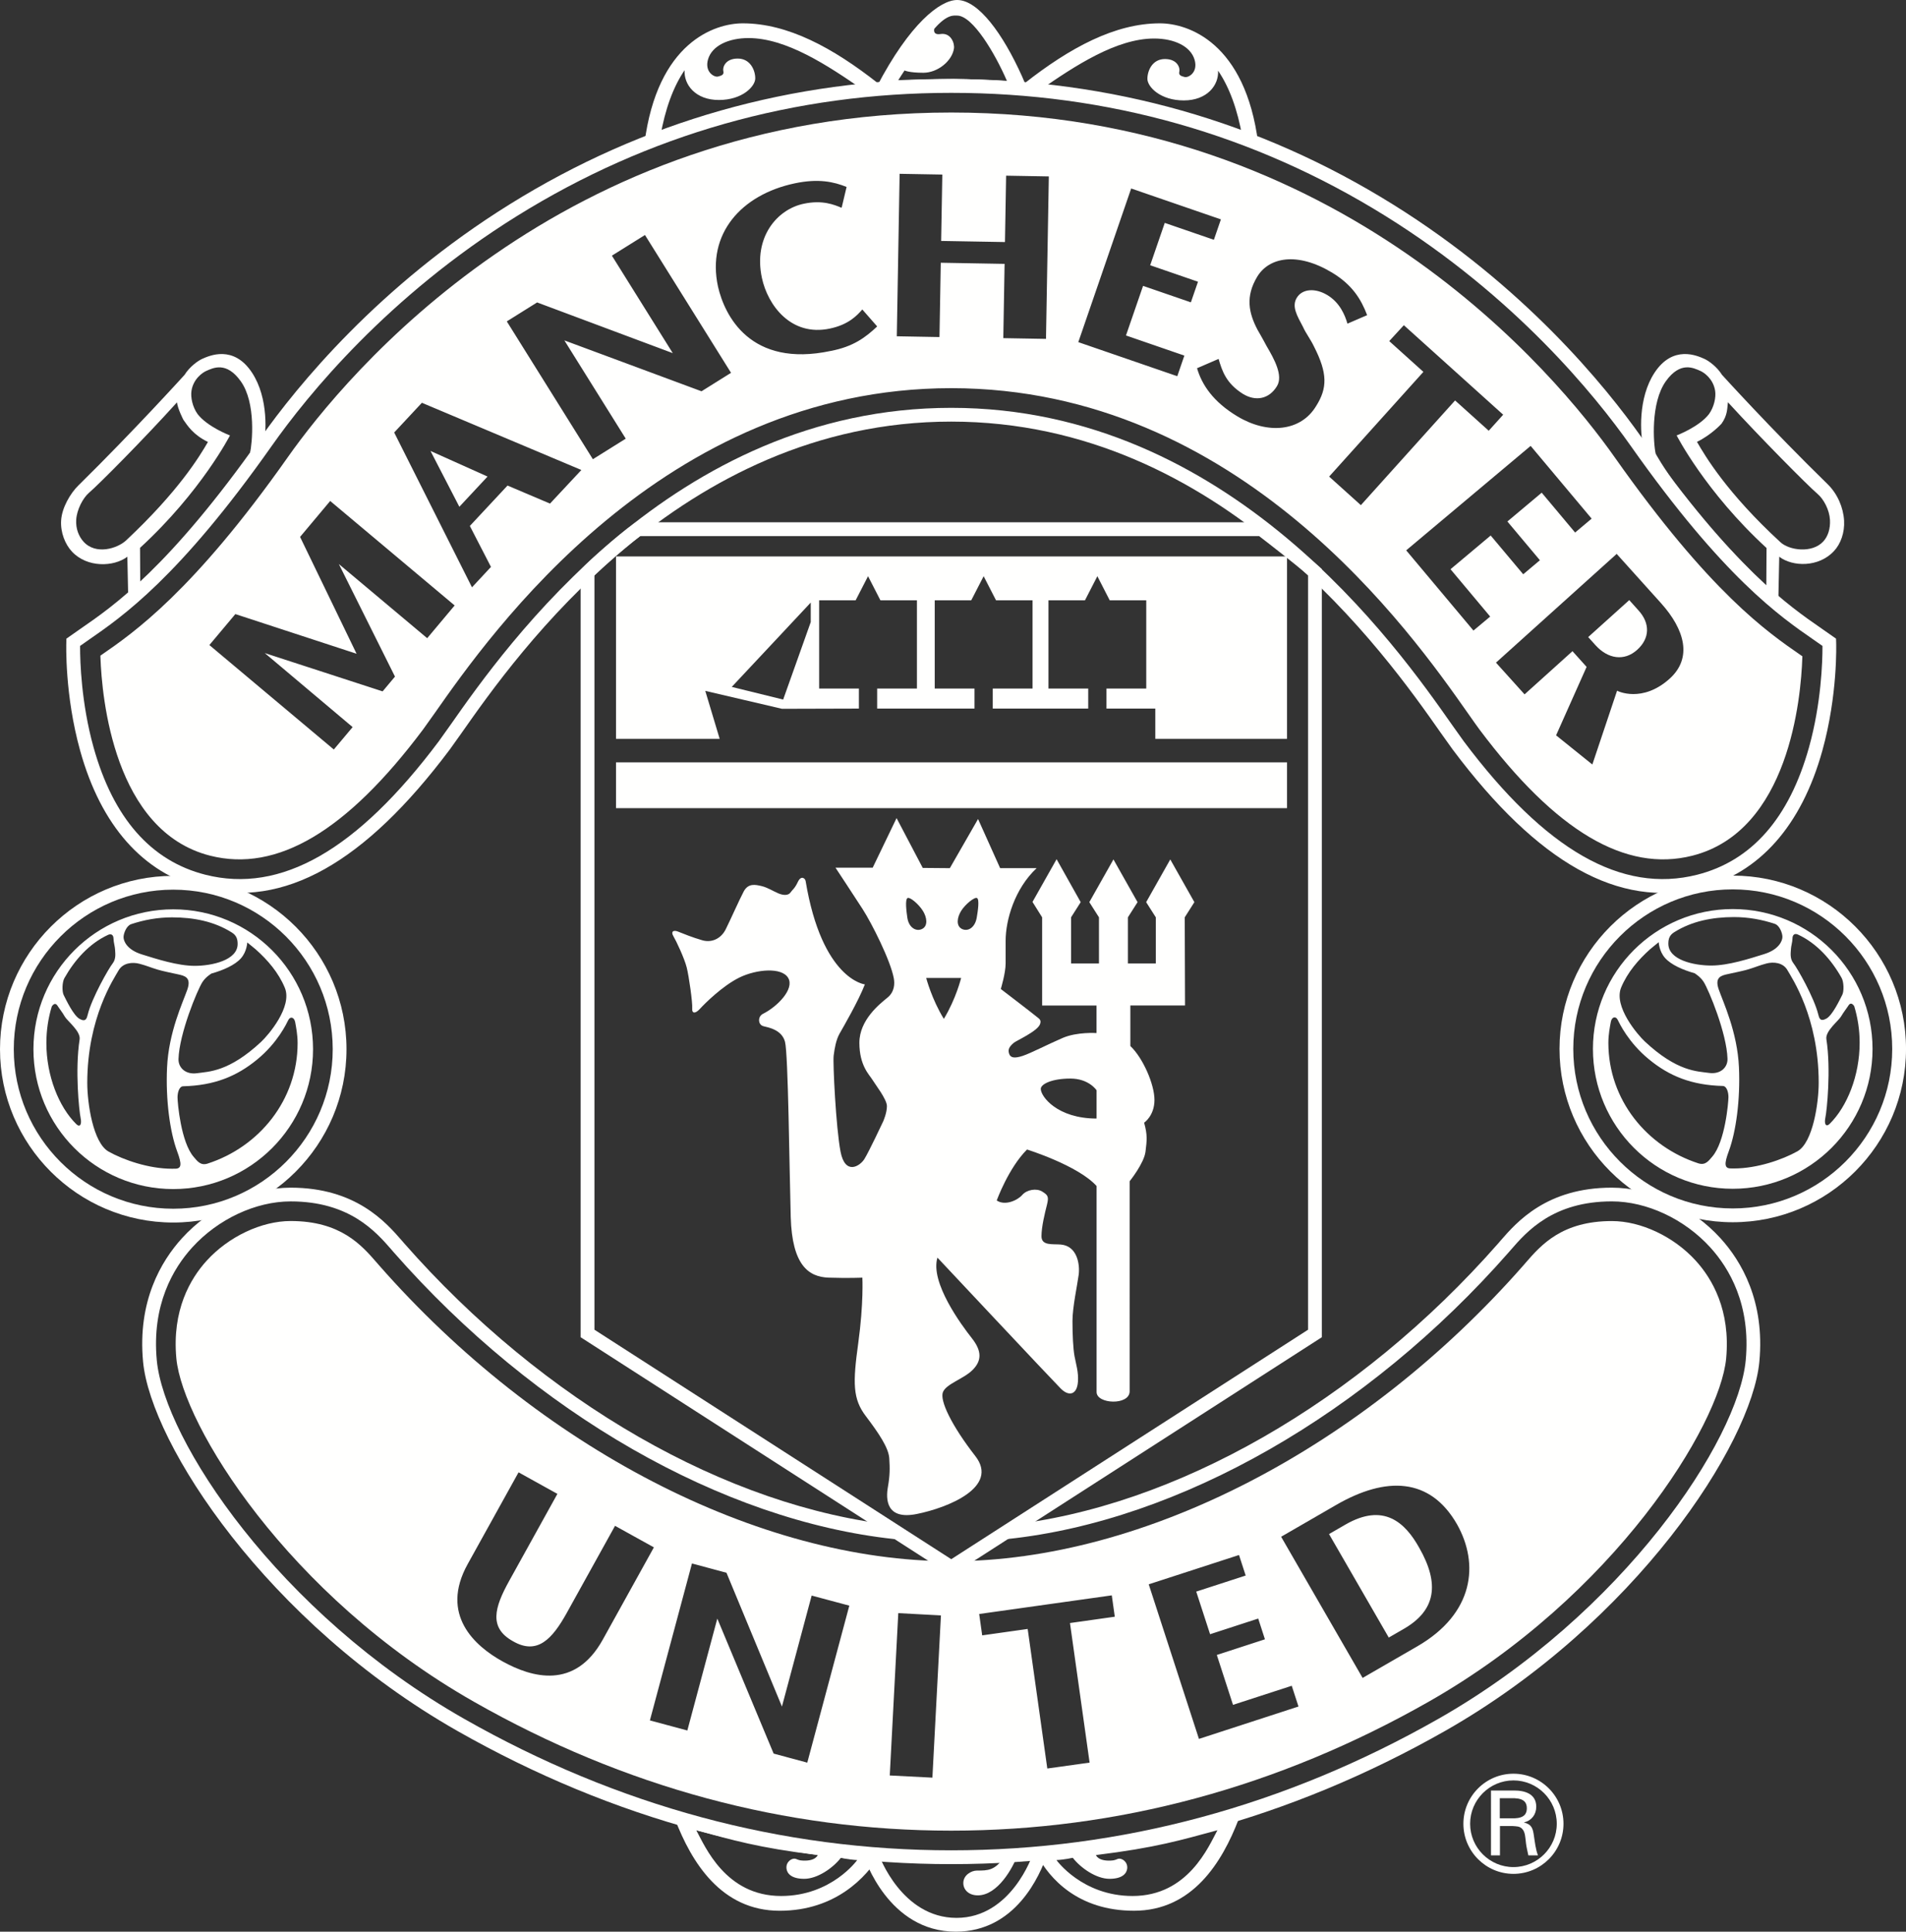 <?xml version="1.0" encoding="utf-8"?>
<!-- Generator: Adobe Illustrator 15.1.0, SVG Export Plug-In . SVG Version: 6.00 Build 0)  -->
<!DOCTYPE svg PUBLIC "-//W3C//DTD SVG 1.1//EN" "http://www.w3.org/Graphics/SVG/1.1/DTD/svg11.dtd">
<svg version="1.1" id="Layer_1" xmlns="http://www.w3.org/2000/svg" xmlns:xlink="http://www.w3.org/1999/xlink" x="0px" y="0px"
	 width="106.081px" height="107.464px" viewBox="0 0 106.081 107.464" enable-background="new 0 0 106.081 107.464"
	 xml:space="preserve">
<rect x="0" y="0" width="106.081" height="107.464" fill="#333333" stroke="none"/>
<g>
	<path fill="#FFFFFE" d="M0,58.371c0,5.314,4.325,9.641,9.642,9.641c5.317,0,9.643-4.326,9.643-9.641
		c0-5.318-4.325-9.645-9.643-9.645C4.325,48.727,0,53.053,0,58.371 M0.767,58.371c0-4.895,3.981-8.877,8.875-8.877
		c4.895,0,8.876,3.982,8.876,8.877c0,4.893-3.981,8.873-8.876,8.873C4.748,67.244,0.767,63.264,0.767,58.371"/>
	<path fill="#FFFFFE" d="M86.797,58.354c0,5.315,4.325,9.642,9.642,9.642s9.643-4.326,9.643-9.642c0-5.316-4.326-9.642-9.643-9.642
		S86.797,53.038,86.797,58.354 M87.563,58.354c0-4.894,3.981-8.876,8.875-8.876s8.876,3.982,8.876,8.876s-3.982,8.874-8.876,8.874
		S87.563,63.248,87.563,58.354"/>
	<path fill="#FFFFFE" d="M83.519,69.016l-0.117,0.137c-7.766,8.844-18.017,14.714-27.419,15.705l0.079,0.763
		c9.591-1.009,20.026-6.978,27.916-15.962l0.12-0.139c0.874-1.003,2.338-2.684,5.612-2.684c1.94,0,4.041,0.98,5.479,2.562
		c1.059,1.163,2.261,3.197,1.971,6.283c-0.418,4.414-6.75,14.058-17.109,19.944c-8.536,4.852-17.655,7.312-27.107,7.312
		c-9.451,0-18.572-2.461-27.106-7.312C15.477,89.739,9.144,80.096,8.727,75.682c-0.291-3.086,0.912-5.12,1.97-6.283
		c1.438-1.582,3.538-2.562,5.479-2.562c3.274,0,4.738,1.681,5.612,2.684l0.119,0.139c7.876,8.969,18.294,14.936,27.866,15.962
		l0.082-0.763c-9.387-1.006-19.62-6.876-27.372-15.705l-0.118-0.137c-0.896-1.029-2.567-2.945-6.189-2.945
		c-2.151,0-4.468,1.076-6.046,2.811c-1.164,1.279-2.484,3.51-2.167,6.873c0.433,4.576,6.91,14.524,17.494,20.54
		c8.652,4.916,17.899,7.41,27.485,7.41s18.834-2.494,27.485-7.41c10.585-6.016,17.062-15.964,17.493-20.54
		c0.317-3.363-1.002-5.594-2.166-6.873c-1.578-1.734-3.896-2.811-6.045-2.811C86.086,66.07,84.416,67.986,83.519,69.016"/>
	<path fill="#FFFFFE" d="M70.205,29.055H35.389l-0.099,0.07c-0.891,0.623-2.544,2.11-2.873,2.469l-0.101,0.11v42.689l20.626,13.258
		l20.626-13.258V31.656l-0.127-0.113c-0.729-0.654-2.343-1.902-3.003-2.408l-0.103-0.08H70.205z M70.074,29.822
		c0.572,0.439,1.992,1.539,2.728,2.179v41.974c-0.344,0.22-19.456,12.507-19.859,12.766c-0.402-0.259-19.517-12.546-19.858-12.766
		V32.011c0.424-0.419,1.735-1.599,2.549-2.188H70.074z"/>
	<path fill="#FFFFFE" d="M28.364,11.369c-7.289,4.534-11.817,10.089-13.868,12.998C9.41,31.58,6.334,33.701,4.494,34.971l-0.8,0.56
		l-0.003,0.188c-0.003,0.117-0.094,2.934,0.769,6.037c1.159,4.174,3.503,6.82,6.778,7.65c4.532,1.147,9.044-1.373,13.794-7.707
		l0.664-0.93c3.005-4.283,12.148-17.314,27.246-17.314S77.185,36.486,80.188,40.77l0.665,0.93c4.75,6.334,9.263,8.854,13.793,7.707
		c3.276-0.83,5.62-3.477,6.78-7.65c0.862-3.104,0.771-5.92,0.768-6.037l-0.007-0.191l-0.796-0.557
		c-1.839-1.27-4.915-3.391-10.002-10.604c-2.05-2.909-6.579-8.464-13.867-12.998C70.085,6.745,61.816,4.4,52.942,4.4
		S35.799,6.745,28.364,11.369 M4.93,35.602c1.88-1.299,5.028-3.467,10.193-10.793c2.017-2.861,6.472-8.325,13.646-12.789
		c7.312-4.547,15.445-6.854,24.174-6.854c8.729,0,16.862,2.306,24.174,6.854c7.174,4.463,11.629,9.928,13.646,12.789
		c5.165,7.324,8.312,9.494,10.194,10.793c0,0,0.298,0.207,0.475,0.332c0,0.023,0,0.047,0,0.076c0,0.77-0.063,3.102-0.748,5.561
		c-1.099,3.938-3.192,6.324-6.226,7.092c-4.198,1.064-8.446-1.364-12.991-7.424l-0.649-0.91c-3.061-4.363-12.377-17.64-27.874-17.64
		s-24.812,13.276-27.873,17.64l-0.649,0.91c-4.545,6.06-8.794,8.488-12.992,7.424c-3.032-0.768-5.126-3.154-6.225-7.092
		c-0.685-2.459-0.748-4.791-0.748-5.561c0-0.029,0-0.053,0-0.076C4.632,35.809,4.93,35.602,4.93,35.602"/>
	<path fill="#FFFFFE" d="M52.979,103.104c-1.782,0-5.022-0.27-5.022-0.27l0.107,0.391c0.063,0.166,1.375,4.238,5.134,4.238
		c3.308,0,4.68-3.09,5.101-4.354l0.01-0.275C57.81,102.933,54.762,103.104,52.979,103.104 M53.237,106.696
		c-3.058,0-4.303-3.469-4.303-3.469s2.573,0.16,4.047,0.16c1.475,0,2.454-0.043,2.895-0.059c-0.508,0.736-0.893,0.736-1.505,0.736
		c-0.308,0-0.77,0.254-0.756,0.715c0.011,0.361,0.307,0.664,0.807,0.664c1.111,0,1.956-1.549,2.195-2.207
		c0,0,0.655-0.025,0.849-0.045C57.466,103.192,56.289,106.696,53.237,106.696"/>
	<path fill="#FFFFFE" d="M68.165,101.104c-5.523,1.635-10.962,1.814-10.962,1.814l0.542,0.332c0.664,1.227,2.225,3.049,5.369,3.049
		c3.251,0,4.905-2.691,5.826-5.094L68.165,101.104z M63.035,105.478c-2.811,0-4.235-1.998-4.235-1.998
		c0.461-0.023,0.907-0.127,0.907-0.127c0.435,0.562,1.302,1.17,2.044,1.17c0.741,0,0.958-0.32,0.985-0.574
		c0.037-0.365-0.28-0.58-0.486-0.545c-0.104,0.02-0.139,0.088-0.42,0.104c-0.729,0.039-0.833-0.309-0.833-0.309
		c3.35-0.406,4.767-0.842,6.759-1.379C67.271,102.716,66.129,105.478,63.035,105.478"/>
	<path fill="#FFFFFE" d="M38.345,101.104l-0.777,0.102c0.921,2.402,2.575,5.094,5.827,5.094c3.146,0,4.843-1.924,5.54-3.049
		l0.371-0.332C49.306,102.919,43.867,102.739,38.345,101.104 M43.473,105.478c-3.092,0-4.234-2.762-4.721-3.658
		c1.994,0.537,3.411,0.973,6.759,1.379c0,0-0.104,0.348-0.833,0.309c-0.28-0.016-0.316-0.084-0.42-0.104
		c-0.206-0.035-0.523,0.18-0.485,0.545c0.026,0.254,0.244,0.574,0.986,0.574c0.74,0,1.607-0.607,2.042-1.17
		c0,0,0.448,0.104,0.907,0.127C47.708,103.479,46.283,105.478,43.473,105.478"/>
	<rect x="34.285" y="42.412" fill="#FFFFFE" width="37.346" height="2.547"/>
	<path fill="#FFFFFE" d="M65.955,55.936l-0.017-4.903l0.537-0.844l-1.342-2.377l-1.342,2.377l0.537,0.844v2.568h-1.553v-2.568
		l0.537-0.844l-1.342-2.377l-1.343,2.377l0.537,0.844v2.568h-1.553v-2.568l0.536-0.844l-1.341-2.39l-1.342,2.377l0.536,0.856v4.907
		h3.028v1.533c0,0-1.072-0.076-1.878,0.268c-0.805,0.346-1.764,0.844-2.224,0.998c-0.46,0.153-0.685,0.114-0.762-0.115
		c-0.077-0.232-0.006-0.383,0.263-0.613c0.128-0.109,1.317-0.639,1.457-1.035c0.082-0.231-0.039-0.287-0.153-0.385
		c-0.271-0.225-2.031-1.57-2.031-1.57s0.269-0.882,0.269-1.419v-1.265c0-1.15,0.498-2.889,1.725-4.039h-2.031l-1.229-2.734
		l-1.57,2.734l-1.508-0.013l-1.457-2.772l-1.329,2.76h-2.07c0,0,0.997,1.508,1.508,2.301c0.511,0.792,1.559,2.869,1.738,3.858
		c0.051,0.282,0.051,0.743-0.358,1.073c-0.408,0.334-1.559,1.227-1.559,2.506c0,1.277,0.562,1.789,0.716,2.044
		c0.153,0.257,0.817,1.099,0.817,1.482s-0.205,0.843-0.205,0.843s-0.792,1.688-1.047,2.097c-0.256,0.409-1.073,0.921-1.33-0.409
		c-0.255-1.328-0.434-4.957-0.382-5.342c0.05-0.383,0.127-0.868,0.331-1.227c0.205-0.358,1.049-1.814,1.406-2.734
		c0,0-2.381-0.254-3.298-5.751c-0.025-0.153-0.255-0.332-0.433,0.052c-0.18,0.383-0.308,0.435-0.409,0.587
		c-0.103,0.153-0.359,0.18-0.666,0.052c-0.306-0.129-0.612-0.332-0.945-0.41c-0.331-0.076-0.741-0.178-0.996,0.307
		c-0.256,0.486-0.741,1.586-0.998,2.098c-0.255,0.51-0.767,0.766-1.303,0.611c-0.537-0.152-1.099-0.382-1.354-0.484
		s-0.409,0-0.256,0.256c0.154,0.256,0.613,1.227,0.741,1.738c0.129,0.512,0.332,1.968,0.307,2.273
		c-0.025,0.309,0.18,0.309,0.435,0.026c0.255-0.28,1.253-1.277,2.197-1.739c0.946-0.459,2.353-0.586,2.711,0.027
		C44.228,55.02,43.266,56,42.467,56.4c-0.308,0.152-0.284,0.612,0.022,0.689c0.308,0.076,1.022,0.203,1.201,0.867
		c0.18,0.666,0.243,7.068,0.319,9.752c0.077,2.684,0.996,3.331,2.108,3.37c1.112,0.038,1.879,0,1.879,0s0.077,1.417-0.229,3.642
		c-0.308,2.223-0.308,3.104,0.421,4.062c0.729,0.96,1.266,1.764,1.305,2.34c0.037,0.574,0.037,0.958-0.077,1.609
		c-0.115,0.652-0.115,1.842,1.61,1.495c1.725-0.345,4.6-1.495,3.258-3.22s-1.993-3.105-1.802-3.564
		c0.191-0.462,1.15-0.729,1.648-1.227c0.499-0.5,0.537-1.037-0.038-1.765s-2.338-3.106-1.917-4.485c0,0,6.402,6.824,6.862,7.283
		c0.46,0.461,0.907,0.344,0.958-0.382c0.039-0.538-0.114-0.997-0.191-1.419s-0.114-1.189-0.114-1.955
		c0-0.768,0.269-1.994,0.345-2.568c0.077-0.576-0.076-1.611-0.997-1.688c-0.46-0.038-1.073,0.076-1.073-0.461
		c0-0.535,0.192-1.299,0.307-1.759c0.115-0.46,0.038-0.536-0.269-0.729c-0.307-0.191-0.844-0.114-1.111,0.193
		c-0.269,0.305-0.959,0.613-1.418,0.305c0,0,0.651-1.8,1.686-2.835c0,0,2.837,0.882,3.872,2.031v11.46c0,0.68,1.84,0.756,1.84-0.039
		V65.715c0,0,0.805-1.001,0.883-1.648c0.077-0.633,0.115-0.92-0.077-1.609c0,0,0.575-0.384,0.575-1.266c0-0.881-0.651-2.35-1.342-3
		v-2.254L65.955,55.936z M51.332,51.674c-0.325,0.172-0.749-0.049-0.833-0.622c-0.048-0.327-0.139-1.025,0.016-1.094
		c0.142-0.062,0.616,0.345,0.846,0.709C51.591,51.032,51.658,51.502,51.332,51.674 M52.531,56.682
		c-0.672-1.088-0.982-2.275-0.982-2.275h1.944C53.493,54.406,53.211,55.564,52.531,56.682 M54.361,51.052
		c-0.099,0.571-0.508,0.794-0.834,0.622s-0.259-0.642-0.029-1.007c0.23-0.364,0.735-0.771,0.875-0.709
		C54.527,50.026,54.419,50.716,54.361,51.052 M61.031,62.227c-2.185,0-3.105-1.227-3.105-1.648c0-0.268,0.614-0.576,1.649-0.576
		s1.456,0.652,1.456,0.652V62.227z"/>
	<path fill="#FFFFFE" d="M34.285,30.956v10.146h5.769l-0.801-2.667l4.268,0.997l4.282-0.012v-1.115h-2.212v-4.908h2.031l0.69-1.342
		l0.689,1.342h2.032v4.908h-2.213v1.115h5.418v-1.115h-2.214v-4.908h2.032l0.69-1.342l0.69,1.342h2.032v4.908h-2.215v1.115h5.314
		v-1.115h-2.213v-4.908h2.031l0.69-1.342l0.688,1.342h2.033v4.908h-2.214v1.115H64.3v1.682h7.331V30.956H34.285z M45.123,34.608
		l-1.535,4.31l-2.861-0.704l4.396-4.692V34.608z"/>
	<path fill="#FFFFFE" d="M74.878,84.818l-0.909,0.525l3.324,5.757l0.843-0.486c1.772-1.025,2.004-2.49,0.855-4.504
		C78.197,84.682,76.999,83.593,74.878,84.818"/>
	<path fill="#FFFFFE" d="M94.379,70.135c-1.218-1.34-3.051-2.205-4.669-2.205c-2.777,0-3.938,1.334-4.788,2.309l-0.123,0.143
		C75.876,80.543,63.67,86.854,52.942,86.854c-10.727,0-22.934-6.312-31.855-16.474l-0.124-0.143
		c-0.849-0.975-2.011-2.309-4.787-2.309c-1.619,0-3.452,0.865-4.671,2.205c-0.911,0.999-1.942,2.756-1.689,5.444
		c0.348,3.673,6.177,13.195,16.562,19.096c8.367,4.756,17.306,7.17,26.565,7.17s18.197-2.414,26.567-7.17
		c10.383-5.9,16.214-15.423,16.561-19.096C96.323,72.891,95.29,71.134,94.379,70.135 M27.964,92.425
		c-1.528-0.848-3.499-2.586-1.937-5.406l2.834-5.11l2.162,1.198l-2.684,4.842c-0.828,1.492-1.139,2.607,0.212,3.357
		c1.361,0.787,2.194-0.135,3.002-1.592l2.678-4.829l2.162,1.198l-2.846,5.135C31.996,94.013,29.608,93.335,27.964,92.425
		 M44.93,98.06l-1.872-0.504l-3.135-7.51l-1.668,6.225l-2.084-0.561l2.341-8.73l1.921,0.516l3.087,7.443l1.654-6.174l2.096,0.561
		L44.93,98.06z M51.894,98.894l-2.373-0.121l0.474-9.031l2.374,0.127L51.894,98.894z M60.643,98.058l-2.354,0.328l-1.092-7.764
		l-2.532,0.357l-0.167-1.189l7.38-1.037l0.167,1.188l-2.494,0.352L60.643,98.058z M66.729,96.739l-2.795-8.6l5.025-1.631
		l0.371,1.143l-2.752,0.893l0.771,2.371l2.679-0.871l0.374,1.154l-2.678,0.871l0.901,2.775l3.269-1.061l0.375,1.154L66.729,96.739z
		 M78.879,91.591l-3.041,1.756l-4.535-7.854l3.063-1.77c2.771-1.6,5.23-1.539,6.729,1.081
		C82.336,87.007,82.043,89.763,78.879,91.591"/>
	<path fill="#FFFFFE" d="M9.642,50.588c-4.297,0-7.781,3.484-7.781,7.783c0,4.295,3.484,7.779,7.781,7.779
		c4.298,0,7.781-3.484,7.781-7.779C17.423,54.072,13.939,50.588,9.642,50.588 M13.762,52.43c0.132,0.106,0.467,0.383,0.467,0.383
		c0.67,0.597,1.273,1.299,1.622,2.136c0.442,1.056-0.919,2.638-1.318,3.011c-1.801,1.68-2.92,1.652-3.563,1.744
		s-1.049-0.307-1.035-0.787c0.042-1.418,1.046-3.834,1.329-4.279c0.186-0.293,0.506-0.479,0.506-0.479
		c0.664-0.186,1.309-0.472,1.642-0.849C13.745,52.932,13.762,52.43,13.762,52.43 M7.301,51.413c0.714-0.238,1.477-0.378,2.271-0.378
		c1.206,0,2.355,0.225,3.333,0.844c0.248,0.156,0.321,0.354,0.321,0.635c0,0.91-1.433,1.218-2.386,1.218s-2.123-0.38-2.951-0.638
		c-0.827-0.258-1.013-0.743-1.013-0.955C6.877,51.926,7.037,51.5,7.301,51.413 M4.246,62.538c-0.972-0.96-1.665-2.688-1.665-4.511
		c0-0.707,0.104-1.389,0.299-2.03c0,0,0.162-0.294,0.322-0.044c0.113,0.178,0.268,0.36,0.405,0.604
		c0.14,0.243,0.895,0.816,0.824,1.269c-0.265,1.707-0.025,3.986,0.054,4.359C4.565,62.558,4.447,62.737,4.246,62.538 M4.432,56.684
		c-0.345-0.191-0.755-1.067-0.888-1.328c-0.095-0.188-0.09-0.71,0.04-0.94c0.568-1.006,1.379-1.921,2.429-2.407
		c0.121-0.057,0.307-0.062,0.307,0.236c0,0.166,0.081,0.428,0.085,0.588c0.003,0.16,0.074,0.502-0.138,0.768
		c-0.213,0.266-1.154,1.914-1.384,2.844C4.832,56.655,4.775,56.873,4.432,56.684 M9.722,65.018c-0.049-0.002-0.1,0.002-0.149,0.002
		c-1.288,0-2.695-0.488-3.529-0.955c-0.863-0.484-1.187-2.689-1.187-3.82c0-3.641,1.502-5.829,1.741-6.256
		c0.239-0.424,0.771-0.479,1.17-0.371c0.398,0.105,0.552,0.186,1.01,0.325c0.248,0.075,0.744,0.18,1.116,0.259
		c0.372,0.08,0.771,0.16,0.532,0.852c-0.239,0.69-1.041,2.363-1.129,4.342c-0.081,1.787,0.158,3.568,0.564,4.66
		C10.124,64.763,10.119,65.031,9.722,65.018 M11.555,64.733c-0.4,0.13-0.585-0.155-0.771-0.368
		c-0.718-0.821-0.903-3.025-0.903-3.318s0.106-0.611,0.311-0.615c1.744-0.045,2.986-0.555,4.122-1.49
		c1.139-0.936,1.63-1.992,1.734-2.198c0.104-0.206,0.327-0.17,0.382,0.128c0.044,0.244,0.134,0.686,0.134,1.156
		C16.563,61.199,14.428,63.805,11.555,64.733"/>
	<path fill="#FFFFFE" d="M96.438,50.573c-4.297,0-7.781,3.483-7.781,7.781s3.484,7.78,7.781,7.78c4.298,0,7.781-3.482,7.781-7.78
		S100.736,50.573,96.438,50.573 M93.177,51.863c0.977-0.617,2.125-0.844,3.332-0.844c0.796,0,1.558,0.14,2.271,0.377
		c0.264,0.088,0.423,0.514,0.423,0.726c0,0.214-0.185,0.698-1.013,0.956c-0.829,0.259-1.998,0.637-2.95,0.637
		c-0.954,0-2.386-0.307-2.386-1.217C92.854,52.219,92.928,52.02,93.177,51.863 M90.229,54.933c0.35-0.837,0.952-1.538,1.621-2.136
		c0,0,0.335-0.275,0.468-0.381c0,0,0.018,0.5,0.352,0.877c0.335,0.377,0.979,0.663,1.643,0.85c0,0,0.318,0.188,0.505,0.479
		c0.283,0.445,1.287,2.861,1.328,4.28c0.015,0.481-0.391,0.878-1.034,0.786c-0.643-0.092-1.764-0.063-3.563-1.744
		C91.149,57.572,89.788,55.987,90.229,54.933 M94.525,64.719c-2.872-0.93-5.009-3.534-5.009-6.707c0-0.471,0.091-0.912,0.135-1.155
		c0.054-0.298,0.278-0.335,0.381-0.128c0.104,0.205,0.597,1.262,1.734,2.197c1.137,0.937,2.378,1.445,4.123,1.489
		c0.203,0.005,0.31,0.323,0.31,0.616s-0.186,2.498-0.903,3.318C95.109,64.562,94.926,64.848,94.525,64.719 M100.038,64.049
		c-0.835,0.467-2.242,0.955-3.529,0.955c-0.051,0-0.1-0.004-0.149-0.002c-0.399,0.015-0.403-0.256-0.14-0.963
		c0.404-1.091,0.644-2.871,0.564-4.66c-0.088-1.979-0.89-3.65-1.128-4.342c-0.239-0.69,0.159-0.77,0.531-0.851
		c0.371-0.079,0.868-0.183,1.115-0.259c0.458-0.139,0.612-0.22,1.011-0.326c0.398-0.105,0.931-0.053,1.17,0.373
		c0.239,0.424,1.739,2.613,1.739,6.255C101.223,61.359,100.9,63.566,100.038,64.049 M101.196,56.43
		c-0.229-0.932-1.17-2.58-1.382-2.845c-0.213-0.267-0.142-0.608-0.138-0.769c0.003-0.16,0.085-0.42,0.085-0.586
		c0-0.299,0.186-0.294,0.307-0.238c1.049,0.485,1.859,1.4,2.428,2.408c0.13,0.229,0.136,0.754,0.041,0.939
		c-0.134,0.262-0.544,1.139-0.888,1.328C101.304,56.857,101.249,56.641,101.196,56.43 M101.833,62.522
		c-0.201,0.198-0.318,0.02-0.238-0.353c0.079-0.371,0.319-2.65,0.055-4.359c-0.071-0.451,0.685-1.025,0.822-1.27
		c0.14-0.242,0.293-0.424,0.407-0.603c0.158-0.25,0.322,0.043,0.322,0.043c0.195,0.644,0.3,1.324,0.3,2.03
		C103.501,59.834,102.806,61.562,101.833,62.522"/>
	<path fill="#FFFFFE" d="M14.028,20.735c-1.028-1.564-2.377-0.946-2.769-0.773c-0.249,0.111-0.708,0.443-0.988,0.893
		c0,0-2.807,3.102-5.912,6.155c-0.432,0.424-0.918,1.227-0.958,1.957c-0.037,0.657,0.222,1.312,0.607,1.723
		c0.845,0.902,2.325,0.854,3.08,0.282l0.052,2.479c0.778-0.626,3.59-3.322,4.588-4.588l2.926-3.975
		C14.822,24.16,14.961,22.154,14.028,20.735 M7.021,30.062c-0.485,0.454-1.695,0.832-2.378,0.066
		c-0.263-0.295-0.43-0.717-0.402-1.205c0.03-0.563,0.376-1.221,0.71-1.506c0.582-0.499,3.098-3.039,4.899-5.033
		c0.04,0.362,0.357,0.971,0.357,0.971c0.24,0.34,0.545,0.831,1.366,1.232C11.114,25.381,9.944,27.322,7.021,30.062 M13.912,25.222
		c0,0-1.584,2.761-6.107,7.258l-0.011-2.002c3.399-3.12,5.005-6.253,5.005-6.253s-1.251-0.474-1.802-1.189
		c-0.282-0.393-0.396-0.933-0.34-1.296c0.105-0.676,0.635-1.021,0.811-1.099c0.394-0.174,1.125-0.552,1.927,0.563
		C14.265,22.41,14.037,24.685,13.912,25.222"/>
	<path fill="#FFFFFE" d="M102.635,28.967c-0.041-0.73-0.366-1.496-0.92-2.035c-3.118-3.039-5.873-6.077-5.873-6.077
		c-0.279-0.449-0.737-0.781-0.987-0.893c-0.391-0.173-1.74-0.791-2.77,0.773c-0.933,1.418-0.793,3.425-0.626,4.153l2.928,3.975
		c0.996,1.266,3.808,3.962,4.588,4.588l0.051-2.479c0.756,0.571,2.195,0.593,3.04-0.308
		C102.452,30.253,102.671,29.624,102.635,28.967 M98.307,32.607c-4.653-4.487-6.158-7.369-6.158-7.369
		c-0.124-0.537-0.299-2.828,0.57-4.035c0.803-1.115,1.533-0.737,1.928-0.563c0.176,0.078,0.704,0.422,0.811,1.099
		c0.057,0.364-0.059,0.903-0.341,1.296c-0.549,0.716-1.801,1.189-1.801,1.189s1.603,3.143,5.003,6.263L98.307,32.607z
		 M101.471,30.129c-0.625,0.666-1.887,0.488-2.377,0.037c-2.984-2.746-4.188-4.791-4.646-5.584c0.822-0.401,1.368-1.014,1.368-1.014
		c0.329-0.461,0.313-0.829,0.353-1.191c1.807,1.975,4.413,4.606,4.996,5.107c0.334,0.285,0.653,0.876,0.685,1.439
		C101.875,29.412,101.741,29.84,101.471,30.129"/>
	<path fill="#FFFFFE" d="M41.34,1.298c-1.568,0-4.756,1.063-5.473,6.686l0.765-0.305c2.6-0.872,5.042-1.634,7.849-2.15
		c-2.767,0.497-5.179,1.231-7.733,2.088c0.269-1.552,0.728-2.797,1.354-3.711c-0.05,0.802,0.604,1.657,1.906,1.657
		c1.303,0,2.027-0.752,2.027-1.203c0-0.45-0.273-1.102-0.976-1.102c-0.701,0-0.852,0.5-0.801,0.701c0.05,0.2-0.101,0.25-0.301,0.3
		c-0.2,0.05-0.751-0.25-0.552-0.951c0.221-0.771,1.152-1.19,2.254-1.19c2.09,0,4.39,1.5,6.428,2.92
		c0.032-0.004,0.065-0.007,0.099-0.01l0.688-0.39C46.347,2.65,43.838,1.298,41.34,1.298"/>
	<path fill="#FFFFFE" d="M64.555,1.298c-2.497,0-5.006,1.353-7.536,3.34l0.69,0.39c0.044,0.003,0.088,0.008,0.132,0.012
		c2.03-1.413,4.315-2.897,6.395-2.897c1.101,0,2.032,0.42,2.253,1.191c0.199,0.701-0.352,1.001-0.552,0.951
		c-0.2-0.05-0.35-0.1-0.3-0.3c0.05-0.202-0.101-0.701-0.801-0.701c-0.702,0-0.976,0.65-0.976,1.101c0,0.45,0.724,1.202,2.026,1.202
		s1.957-0.854,1.907-1.655c0.626,0.912,1.085,2.159,1.354,3.708c0.038,0.014,0.077,0.026,0.116,0.039l0.765,0.305
		C69.312,2.361,66.124,1.298,64.555,1.298"/>
	<path fill="#FFFFFE" d="M56.892,4.267C55.815,1.867,54.444,0,53.272,0c-0.938,0-2.632,1.292-4.481,4.837l1.217-0.165
		c0.901-0.076,2.396-0.076,3.086-0.076c0.69,0,2.454,0.019,3.09,0.134l0.937,0.077L56.892,4.267z M53.093,4.388
		c-0.676,0-2.367,0.037-3.1,0.074c0.127-0.211,0.232-0.353,0.351-0.542c0,0,0.245,0.128,1.047,0.128
		c0.803,0,1.604-0.663,1.703-1.353c0.043-0.294-0.176-0.889-0.75-0.801C51.889,1.963,52,1.601,52,1.601
		c0.716-0.825,1.096-0.734,1.268-0.734c0.87,0,2.117,2.112,2.777,3.641C55.636,4.477,53.77,4.388,53.093,4.388"/>
	<path fill="#FFFFFE" d="M90.678,33.385l-2.285,2.057l0.406,0.451c0.691,0.768,1.6,0.906,2.318,0.26
		c0.721-0.648,0.718-1.481,0.087-2.182L90.678,33.385z"/>
	<path fill="#FFFFFE" d="M100.243,36.462c-1.896-1.306-5.064-3.493-10.375-11.022C86.696,20.939,74.657,6.26,52.942,6.26
		c-21.716,0-33.754,14.679-36.927,19.179c-5.272,7.477-8.582,9.762-10.359,10.989l-0.068,0.046L5.59,36.56
		c0.078,2.247,0.745,9.685,6.106,11.044c3.723,0.941,7.599-1.354,11.849-7.02c0.154-0.209,0.374-0.521,0.63-0.883
		c3.142-4.479,12.702-18.106,28.768-18.106c16.066,0,25.626,13.628,28.769,18.104c0.255,0.363,0.475,0.676,0.63,0.885
		c4.25,5.666,8.126,7.961,11.848,7.02c5.384-1.364,6.046-8.773,6.12-11.012l0.003-0.084L100.243,36.462z M23.776,35.504
		l-4.917-4.125l3.124,6.262l-0.688,0.822l-6.559-2.131l4.89,4.119l-1.047,1.246l-6.926-5.811l1.446-1.723l6.747,2.207l-3.145-6.5
		l1.676-1.999l6.927,5.812L23.776,35.504z M30.611,28.016l-2.364-1.004L26.15,29.26l1.176,2.279l-1.057,1.135l-4.33-8.613
		l1.542-1.653l8.876,3.739L30.611,28.016z M39.044,21.768l-7.633-2.831l3.416,5.467l-1.829,1.143l-4.791-7.667l1.687-1.055
		l7.55,2.821l-3.388-5.423l1.841-1.149l4.79,7.667L39.044,21.768z M46.243,19.522c-4.493,0.955-5.918-1.984-6.281-3.573
		c-0.64-2.945,1.299-5.118,4.26-5.747c1.326-0.282,2.18-0.09,2.896,0.198l-0.274,1.152l-0.014,0.003
		c-0.409-0.167-1.054-0.442-2.102-0.22c-1.493,0.316-2.802,1.875-2.324,4.122c0.323,1.519,1.619,3.284,3.787,2.821
		c1.034-0.218,1.502-0.719,1.802-1.062l0.828,0.944C48.164,18.78,47.484,19.284,46.243,19.522 M58.216,18.853l-2.376-0.042
		l0.072-4.131l-3.552-0.063l-0.072,4.134l-2.375-0.043l0.157-9.039l2.376,0.042l-0.065,3.693l3.552,0.062l0.064-3.693l2.377,0.042
		L58.216,18.853z M65.917,19.783l-0.394,1.147l-5.509-1.896l2.943-8.548l4.994,1.719l-0.391,1.135L64.826,12.4l-0.811,2.356
		l2.661,0.917l-0.396,1.147l-2.661-0.916l-0.951,2.759L65.917,19.783z M72.519,18.184c0.17,0.378,0.416,0.68,0.62,1.107
		c0.749,1.475,0.743,2.298,0.113,3.296c-0.856,1.426-2.698,1.589-4.384,0.576c-1.36-0.817-1.98-1.77-2.245-2.678l1.199-0.518
		c0.196,0.667,0.413,1.348,1.343,1.939c0.724,0.449,1.479,0.291,1.909-0.429c0.352-0.584-0.154-1.5-0.585-2.233
		c-0.185-0.355-0.5-0.898-0.5-0.898c-0.492-0.937-0.681-1.846-0.02-2.947c0.655-1.09,2.231-1.397,4.164-0.236
		c1.124,0.675,1.619,1.479,1.957,2.37l-1.096,0.473c-0.139-0.481-0.426-1.173-1.123-1.592c-0.663-0.398-1.389-0.36-1.699,0.156
		C71.882,17.053,72.189,17.559,72.519,18.184 M73.975,26.514l5.246-5.826l-1.901-1.712l0.813-0.884l5.529,4.979l-0.804,0.892
		l-1.873-1.685l-5.244,5.825L73.975,26.514z M82.938,34.301l-0.931,0.779l-3.743-4.463l6.926-5.811l3.395,4.047l-0.92,0.773
		l-1.859-2.217l-1.91,1.602l1.81,2.156l-0.929,0.781l-1.811-2.156l-2.235,1.875L82.938,34.301z M92.927,37.756
		c-1.526,1.373-2.908,0.688-2.926,0.669l-1.377,4.106l-2.018-1.623l1.699-3.807l-0.786-0.874l-2.667,2.402l-1.591-1.765l6.718-6.05
		l2.462,2.735C93.773,35.029,94.202,36.605,92.927,37.756"/>
	<polygon fill="#FFFFFE" points="27.135,26.512 23.96,25.088 25.566,28.193 	"/>
	<path fill="#FFFFFE" d="M83.482,101.587v1.631h-0.499V99.61h1.29c0.604,0,1.229,0.188,1.229,0.902c0,0.436-0.26,0.771-0.68,0.873
		v0.006c0.435,0.107,0.494,0.338,0.55,0.742c0.056,0.359,0.095,0.746,0.225,1.084h-0.535c-0.044-0.215-0.104-0.449-0.13-0.664
		c-0.04-0.324-0.04-0.619-0.204-0.801c-0.146-0.166-0.345-0.148-0.546-0.166H83.482z M83.473,101.157h0.825
		c0.556-0.023,0.68-0.273,0.68-0.559s-0.124-0.535-0.68-0.559h-0.825V101.157z"/>
	<path fill="#FFFFFE" d="M81.447,101.46c0,1.537,1.25,2.787,2.786,2.787c1.537,0,2.785-1.25,2.785-2.787
		c0-1.535-1.248-2.785-2.785-2.785C82.697,98.675,81.447,99.925,81.447,101.46 M81.822,101.46c0-1.33,1.083-2.412,2.411-2.412
		c1.329,0,2.411,1.082,2.411,2.412c0,1.328-1.082,2.41-2.411,2.41C82.905,103.87,81.822,102.788,81.822,101.46"/>
</g>
</svg>
